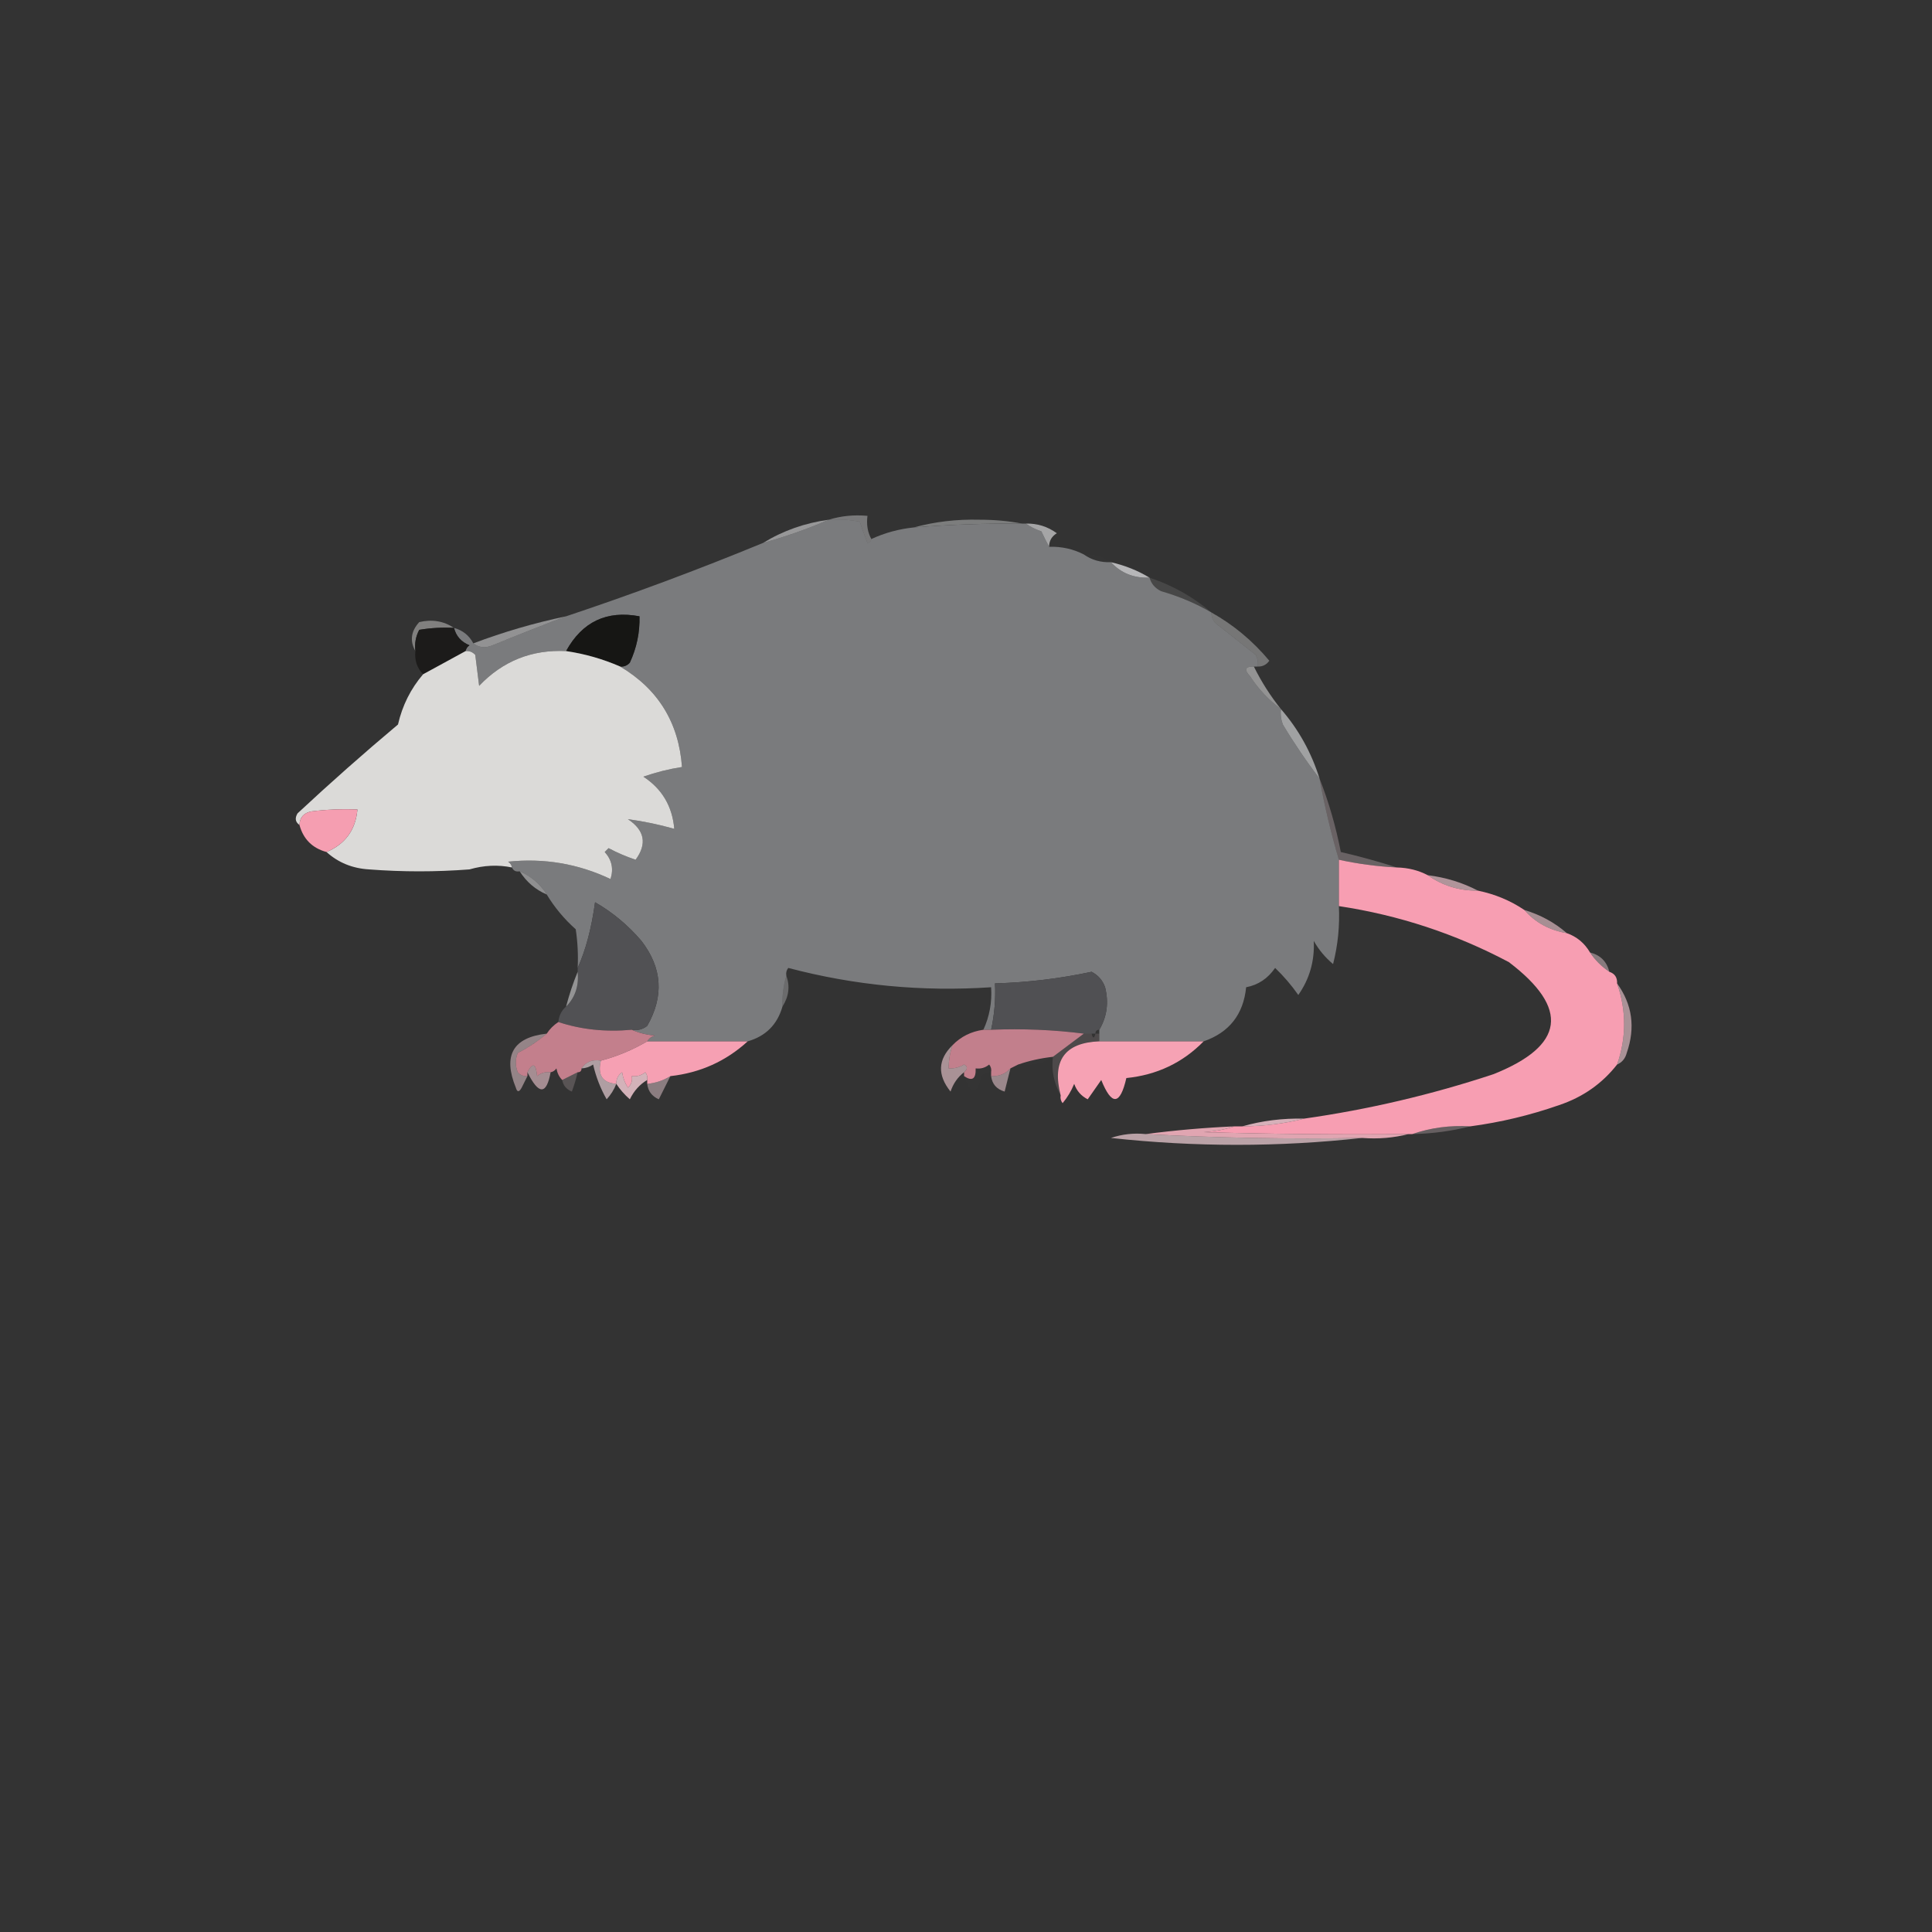 <?xml version="1.0" encoding="UTF-8"?>
<!DOCTYPE svg PUBLIC "-//W3C//DTD SVG 1.1//EN" "http://www.w3.org/Graphics/SVG/1.1/DTD/svg11.dtd">
<svg xmlns="http://www.w3.org/2000/svg" version="1.1" width="500px" height="500px" style="shape-rendering:geometricPrecision; text-rendering:geometricPrecision; image-rendering:optimizeQuality; fill-rule:evenodd; clip-rule:evenodd" xmlns:xlink="http://www.w3.org/1999/xlink">
<rect width="100%" height="100%" fill="#333333" stroke="none"/>
<g><path style="opacity:0.527" fill="#bebfc0" d="M 264.5,135.5 C 255.148,135.434 245.815,135.768 236.5,136.5C 241.925,135.016 247.591,134.349 253.5,134.5C 257.349,134.501 261.016,134.835 264.5,135.5 Z"/></g>
<g><path style="opacity:1" fill="#7a7b7d" d="M 214.5,134.5 C 217.187,134.336 219.854,134.503 222.5,135C 223.103,136.825 223.77,138.659 224.5,140.5C 225.107,140.376 225.44,140.043 225.5,139.5C 228.986,137.894 232.653,136.894 236.5,136.5C 245.815,135.768 255.148,135.434 264.5,135.5C 264.833,135.5 265.167,135.5 265.5,135.5C 266.641,136.339 267.974,137.006 269.5,137.5C 270.172,138.949 270.839,140.282 271.5,141.5C 274.781,141.42 277.781,142.087 280.5,143.5C 282.515,144.924 284.848,145.59 287.5,145.5C 290.131,148.337 293.465,149.67 297.5,149.5C 297.937,151.074 298.937,152.241 300.5,153C 305.147,154.33 309.48,156.163 313.5,158.5C 313.511,160.017 314.177,161.184 315.5,162C 318.642,164.469 321.809,166.969 325,169.5C 325.483,170.448 325.649,171.448 325.5,172.5C 325.167,172.5 324.833,172.5 324.5,172.5C 322.235,172.441 321.902,173.274 323.5,175C 325.673,178.338 328.339,181.171 331.5,183.5C 331.343,184.873 331.51,186.207 332,187.5C 334.942,192.406 338.109,197.072 341.5,201.5C 342.785,208.592 344.452,215.592 346.5,222.5C 346.5,226.5 346.5,230.5 346.5,234.5C 346.75,239.58 346.25,244.58 345,249.5C 342.957,247.792 341.29,245.792 340,243.5C 340.249,248.68 338.915,253.347 336,257.5C 334.237,254.98 332.237,252.647 330,250.5C 328.114,253.242 325.614,254.909 322.5,255.5C 321.795,262.534 318.128,267.201 311.5,269.5C 302.5,269.5 293.5,269.5 284.5,269.5C 284.5,268.833 284.5,268.167 284.5,267.5C 284.5,267.167 284.5,266.833 284.5,266.5C 286.487,263.141 286.987,259.475 286,255.5C 285.363,253.697 284.197,252.364 282.5,251.5C 274.268,253.26 265.935,254.26 257.5,254.5C 257.693,258.566 257.36,262.566 256.5,266.5C 255.833,266.5 255.167,266.5 254.5,266.5C 256.092,263.034 256.758,259.367 256.5,255.5C 238.666,256.697 221.166,255.031 204,250.5C 203.536,251.094 203.369,251.761 203.5,252.5C 202.735,255.096 202.401,257.763 202.5,260.5C 201.167,265.167 198.167,268.167 193.5,269.5C 184.833,269.5 176.167,269.5 167.5,269.5C 167.918,268.778 168.584,268.278 169.5,268C 167.292,267.809 165.292,267.309 163.5,266.5C 164.978,266.762 166.311,266.429 167.5,265.5C 171.884,257.798 171.384,250.465 166,243.5C 162.554,239.452 158.554,236.118 154,233.5C 153.09,240.204 151.59,245.871 149.5,250.5C 149.665,247.15 149.498,243.817 149,240.5C 146.015,237.838 143.515,234.838 141.5,231.5C 139.761,228.757 137.427,226.757 134.5,225.5C 133.508,225.672 132.842,225.338 132.5,224.5C 132.389,223.883 132.056,223.383 131.5,223C 140.812,222.031 149.646,223.531 158,227.5C 158.839,224.86 158.339,222.527 156.5,220.5C 156.833,220.167 157.167,219.833 157.5,219.5C 159.751,220.695 162.085,221.695 164.5,222.5C 167.509,218.374 166.842,214.874 162.5,212C 166.554,212.55 170.554,213.384 174.5,214.5C 173.998,208.655 171.332,204.155 166.5,201C 169.777,199.857 173.11,199.023 176.5,198.5C 175.661,187.009 170.327,178.342 160.5,172.5C 161.496,172.586 162.329,172.252 163,171.5C 164.772,167.687 165.605,163.687 165.5,159.5C 157.02,157.906 150.687,160.906 146.5,168.5C 137.615,168.072 130.115,171.072 124,177.5C 123.667,174.833 123.333,172.167 123,169.5C 122.329,168.748 121.496,168.414 120.5,168.5C 120.611,167.883 120.944,167.383 121.5,167C 119.365,166.124 118.031,164.624 117.5,162.5C 119.754,163.124 121.421,164.457 122.5,166.5C 123.946,167.613 125.613,167.78 127.5,167C 133.876,164.38 140.209,161.88 146.5,159.5C 163.658,153.778 180.658,147.445 197.5,140.5C 203.363,138.88 209.03,136.88 214.5,134.5 Z"/></g>
<g><path style="opacity:0.425" fill="#d9d9da" d="M 214.5,134.5 C 217.625,133.521 220.958,133.187 224.5,133.5C 224.205,135.735 224.539,137.735 225.5,139.5C 225.44,140.043 225.107,140.376 224.5,140.5C 223.77,138.659 223.103,136.825 222.5,135C 219.854,134.503 217.187,134.336 214.5,134.5 Z"/></g>
<g><path style="opacity:0.757" fill="#b8b8b9" d="M 214.5,134.5 C 209.03,136.88 203.363,138.88 197.5,140.5C 202.667,137.332 208.334,135.332 214.5,134.5 Z"/></g>
<g><path style="opacity:0.769" fill="#c7c7c8" d="M 265.5,135.5 C 268.471,135.435 271.138,136.269 273.5,138C 272.177,138.816 271.511,139.983 271.5,141.5C 270.839,140.282 270.172,138.949 269.5,137.5C 267.974,137.006 266.641,136.339 265.5,135.5 Z"/></g>
<g><path style="opacity:0.012" fill="#dedfdf" d="M 280.5,143.5 C 283.152,143.41 285.485,144.076 287.5,145.5C 284.848,145.59 282.515,144.924 280.5,143.5 Z"/></g>
<g><path style="opacity:0.961" fill="#bbbbbd" d="M 287.5,145.5 C 291.116,146.314 294.449,147.648 297.5,149.5C 293.465,149.67 290.131,148.337 287.5,145.5 Z"/></g>
<g><path style="opacity:0.125" fill="#d3d3d4" d="M 297.5,149.5 C 303.489,151.491 308.823,154.491 313.5,158.5C 309.48,156.163 305.147,154.33 300.5,153C 298.937,152.241 297.937,151.074 297.5,149.5 Z"/></g>
<g><path style="opacity:1" fill="#161614" d="M 160.5,172.5 C 156.013,170.545 151.346,169.212 146.5,168.5C 150.687,160.906 157.02,157.906 165.5,159.5C 165.605,163.687 164.772,167.687 163,171.5C 162.329,172.252 161.496,172.586 160.5,172.5 Z"/></g>
<g><path style="opacity:0.6" fill="#b5b4b3" d="M 117.5,162.5 C 114.482,162.335 111.482,162.502 108.5,163C 107.594,164.699 107.261,166.533 107.5,168.5C 106.021,165.857 106.354,163.357 108.5,161C 111.817,160.219 114.817,160.719 117.5,162.5 Z"/></g>
<g><path style="opacity:1" fill="#1c1b1a" d="M 117.5,162.5 C 118.031,164.624 119.365,166.124 121.5,167C 120.944,167.383 120.611,167.883 120.5,168.5C 116.833,170.5 113.167,172.5 109.5,174.5C 107.926,172.898 107.259,170.898 107.5,168.5C 107.261,166.533 107.594,164.699 108.5,163C 111.482,162.502 114.482,162.335 117.5,162.5 Z"/></g>
<g><path style="opacity:0.675" fill="#bfbfc1" d="M 146.5,159.5 C 140.209,161.88 133.876,164.38 127.5,167C 125.613,167.78 123.946,167.613 122.5,166.5C 130.31,163.547 138.31,161.214 146.5,159.5 Z"/></g>
<g><path style="opacity:0.427" fill="#d0d1d1" d="M 313.5,158.5 C 319.191,161.678 324.191,165.845 328.5,171C 327.756,172.039 326.756,172.539 325.5,172.5C 325.649,171.448 325.483,170.448 325,169.5C 321.809,166.969 318.642,164.469 315.5,162C 314.177,161.184 313.511,160.017 313.5,158.5 Z"/></g>
<g><path style="opacity:1" fill="#dbdad8" d="M 120.5,168.5 C 121.496,168.414 122.329,168.748 123,169.5C 123.333,172.167 123.667,174.833 124,177.5C 130.115,171.072 137.615,168.072 146.5,168.5C 151.346,169.212 156.013,170.545 160.5,172.5C 170.327,178.342 175.661,187.009 176.5,198.5C 173.11,199.023 169.777,199.857 166.5,201C 171.332,204.155 173.998,208.655 174.5,214.5C 170.554,213.384 166.554,212.55 162.5,212C 166.842,214.874 167.509,218.374 164.5,222.5C 162.085,221.695 159.751,220.695 157.5,219.5C 157.167,219.833 156.833,220.167 156.5,220.5C 158.339,222.527 158.839,224.86 158,227.5C 149.646,223.531 140.812,222.031 131.5,223C 132.056,223.383 132.389,223.883 132.5,224.5C 128.896,223.755 125.229,223.922 121.5,225C 112.833,225.667 104.167,225.667 95.5,225C 91.201,224.741 87.534,223.241 84.5,220.5C 89.363,218.443 92.03,214.776 92.5,209.5C 88.486,209.334 84.486,209.501 80.5,210C 78.574,210.422 77.574,211.589 77.5,213.5C 76.427,212.749 76.26,211.749 77,210.5C 85.479,202.598 94.145,194.932 103,187.5C 104.126,182.582 106.292,178.248 109.5,174.5C 113.167,172.5 116.833,170.5 120.5,168.5 Z"/></g>
<g><path style="opacity:0.671" fill="#c1c2c2" d="M 324.5,172.5 C 326.439,176.434 328.772,180.101 331.5,183.5C 328.339,181.171 325.673,178.338 323.5,175C 321.902,173.274 322.235,172.441 324.5,172.5 Z"/></g>
<g><path style="opacity:0.804" fill="#bbbcbd" d="M 331.5,183.5 C 336.061,188.75 339.394,194.75 341.5,201.5C 338.109,197.072 334.942,192.406 332,187.5C 331.51,186.207 331.343,184.873 331.5,183.5 Z"/></g>
<g><path style="opacity:1" fill="#f59eb1" d="M 84.5,220.5 C 80.833,219.5 78.5,217.167 77.5,213.5C 77.574,211.589 78.574,210.422 80.5,210C 84.486,209.501 88.486,209.334 92.5,209.5C 92.03,214.776 89.363,218.443 84.5,220.5 Z"/></g>
<g><path style="opacity:0.999" fill="#f79eb2" d="M 346.5,222.5 C 351.405,223.572 356.405,224.238 361.5,224.5C 364.428,224.565 367.095,225.232 369.5,226.5C 373.307,229.207 377.64,230.54 382.5,230.5C 386.901,231.406 390.901,233.072 394.5,235.5C 397.327,238.752 400.993,240.752 405.5,241.5C 408.089,242.419 410.089,244.086 411.5,246.5C 412.785,248.452 414.451,250.118 416.5,251.5C 417.906,251.973 418.573,252.973 418.5,254.5C 420.928,261.548 420.928,268.548 418.5,275.5C 414.617,280.454 409.617,283.954 403.5,286C 396.01,288.623 388.344,290.456 380.5,291.5C 375.234,291.189 370.234,291.855 365.5,293.5C 365.167,293.5 364.833,293.5 364.5,293.5C 346.83,293.667 329.164,293.5 311.5,293C 314.365,292.817 317.031,292.317 319.5,291.5C 320.167,291.5 320.833,291.5 321.5,291.5C 327.051,291.473 332.384,290.806 337.5,289.5C 354.138,287.138 370.471,283.304 386.5,278C 404.932,270.645 406.265,260.978 390.5,249C 376.688,241.674 362.022,236.841 346.5,234.5C 346.5,230.5 346.5,226.5 346.5,222.5 Z"/></g>
<g><path style="opacity:0.29" fill="#efd7dc" d="M 341.5,201.5 C 343.887,207.551 345.72,213.885 347,220.5C 351.975,221.655 356.808,222.988 361.5,224.5C 356.405,224.238 351.405,223.572 346.5,222.5C 344.452,215.592 342.785,208.592 341.5,201.5 Z"/></g>
<g><path style="opacity:0.588" fill="#d0d0d1" d="M 134.5,225.5 C 137.427,226.757 139.761,228.757 141.5,231.5C 138.573,230.243 136.239,228.243 134.5,225.5 Z"/></g>
<g><path style="opacity:0.627" fill="#faced7" d="M 369.5,226.5 C 374.165,227.078 378.499,228.411 382.5,230.5C 377.64,230.54 373.307,229.207 369.5,226.5 Z"/></g>
<g><path style="opacity:1" fill="#515154" d="M 163.5,266.5 C 156.745,267.123 150.412,266.456 144.5,264.5C 144.66,262.847 145.326,261.514 146.5,260.5C 148.851,258.159 149.851,255.159 149.5,251.5C 149.5,251.167 149.5,250.833 149.5,250.5C 151.59,245.871 153.09,240.204 154,233.5C 158.554,236.118 162.554,239.452 166,243.5C 171.384,250.465 171.884,257.798 167.5,265.5C 166.311,266.429 164.978,266.762 163.5,266.5 Z"/></g>
<g><path style="opacity:0.58" fill="#fbd1da" d="M 394.5,235.5 C 398.655,236.742 402.322,238.742 405.5,241.5C 400.993,240.752 397.327,238.752 394.5,235.5 Z"/></g>
<g><path style="opacity:0.424" fill="#fcdfe5" d="M 411.5,246.5 C 414.167,247.167 415.833,248.833 416.5,251.5C 414.451,250.118 412.785,248.452 411.5,246.5 Z"/></g>
<g><path style="opacity:1" fill="#505053" d="M 284.5,266.5 C 283.833,266.5 283.5,266.833 283.5,267.5C 283.167,267.5 282.833,267.5 282.5,267.5C 281.833,267.5 281.167,267.5 280.5,267.5C 272.684,266.508 264.684,266.174 256.5,266.5C 257.36,262.566 257.693,258.566 257.5,254.5C 265.935,254.26 274.268,253.26 282.5,251.5C 284.197,252.364 285.363,253.697 286,255.5C 286.987,259.475 286.487,263.141 284.5,266.5 Z"/></g>
<g><path style="opacity:0.824" fill="#a8a8a9" d="M 149.5,251.5 C 149.851,255.159 148.851,258.159 146.5,260.5C 147.331,257.341 148.331,254.341 149.5,251.5 Z"/></g>
<g><path style="opacity:0.322" fill="#e1e1e2" d="M 203.5,252.5 C 204.491,255.244 204.157,257.911 202.5,260.5C 202.401,257.763 202.735,255.096 203.5,252.5 Z"/></g>
<g><path style="opacity:0.594" fill="#fbd3db" d="M 418.5,254.5 C 422.445,259.95 423.278,265.95 421,272.5C 420.623,273.942 419.79,274.942 418.5,275.5C 420.928,268.548 420.928,261.548 418.5,254.5 Z"/></g>
<g><path style="opacity:1" fill="#c37f8c" d="M 144.5,264.5 C 150.412,266.456 156.745,267.123 163.5,266.5C 165.292,267.309 167.292,267.809 169.5,268C 168.584,268.278 167.918,268.778 167.5,269.5C 163.723,271.722 159.723,273.389 155.5,274.5C 153.302,274.12 151.635,274.787 150.5,276.5C 150.5,277.167 150.167,277.5 149.5,277.5C 148.167,278.167 146.833,278.833 145.5,279.5C 144.732,278.737 144.232,277.737 144,276.5C 143.617,277.056 143.117,277.389 142.5,277.5C 141.178,277.33 140.011,277.663 139,278.5C 138.701,275.202 137.867,274.868 136.5,277.5C 136.5,277.833 136.5,278.167 136.5,278.5C 135.504,278.586 134.671,278.252 134,277.5C 133.333,275.833 133.333,274.167 134,272.5C 136.74,271.101 139.24,269.434 141.5,267.5C 142.272,266.306 143.272,265.306 144.5,264.5 Z"/></g>
<g><path style="opacity:0.999" fill="#c27f8c" d="M 254.5,266.5 C 255.167,266.5 255.833,266.5 256.5,266.5C 264.684,266.174 272.684,266.508 280.5,267.5C 277.833,269.5 275.167,271.5 272.5,273.5C 269.311,273.858 266.311,274.525 263.5,275.5C 262.833,275.833 262.167,276.167 261.5,276.5C 260.18,277.942 258.514,278.608 256.5,278.5C 256.5,278.167 256.5,277.833 256.5,277.5C 256.631,276.761 256.464,276.094 256,275.5C 254.989,276.337 253.822,276.67 252.5,276.5C 252.598,279.248 251.598,279.914 249.5,278.5C 249.5,278.167 249.5,277.833 249.5,277.5C 250.463,276.637 250.463,275.97 249.5,275.5C 248.264,276.246 246.93,276.579 245.5,276.5C 245.517,274.435 245.85,272.435 246.5,270.5C 248.651,268.282 251.318,266.948 254.5,266.5 Z"/></g>
<g><path style="opacity:1" fill="#f6a0b3" d="M 167.5,269.5 C 176.167,269.5 184.833,269.5 193.5,269.5C 187.871,274.645 181.204,277.645 173.5,278.5C 171.685,279.63 169.685,280.296 167.5,280.5C 167.5,280.167 167.5,279.833 167.5,279.5C 167.631,278.761 167.464,278.094 167,277.5C 165.989,278.337 164.822,278.67 163.5,278.5C 163.719,279.675 163.386,280.675 162.5,281.5C 161.719,280.271 161.219,278.938 161,277.5C 159.961,278.244 159.461,279.244 159.5,280.5C 155.932,280.241 154.599,278.241 155.5,274.5C 159.723,273.389 163.723,271.722 167.5,269.5 Z"/></g>
<g><path style="opacity:0.993" fill="#f7a3b5" d="M 284.5,269.5 C 293.5,269.5 302.5,269.5 311.5,269.5C 306.083,275.033 299.417,278.2 291.5,279C 289.878,286.06 287.711,286.227 285,279.5C 283.833,281.167 282.667,282.833 281.5,284.5C 279.803,283.636 278.637,282.303 278,280.5C 277.252,282.332 276.252,283.999 275,285.5C 274.536,284.906 274.369,284.239 274.5,283.5C 272.186,274.51 275.52,269.843 284.5,269.5 Z"/></g>
<g><path style="opacity:0.137" fill="#f6dadf" d="M 280.5,267.5 C 281.167,267.5 281.833,267.5 282.5,267.5C 282.833,268.833 283.167,268.833 283.5,267.5C 283.833,267.5 284.167,267.5 284.5,267.5C 284.5,268.167 284.5,268.833 284.5,269.5C 275.52,269.843 272.186,274.51 274.5,283.5C 272.729,280.241 272.062,276.908 272.5,273.5C 275.167,271.5 277.833,269.5 280.5,267.5 Z"/></g>
<g><path style="opacity:0.667" fill="#e3c1c7" d="M 246.5,270.5 C 245.85,272.435 245.517,274.435 245.5,276.5C 246.93,276.579 248.264,276.246 249.5,275.5C 250.463,275.97 250.463,276.637 249.5,277.5C 247.864,278.749 246.697,280.416 246,282.5C 242.551,278.21 242.718,274.21 246.5,270.5 Z"/></g>
<g><path style="opacity:0.006" fill="#f6ebed" d="M 272.5,273.5 C 269.877,275.265 266.877,275.932 263.5,275.5C 266.311,274.525 269.311,273.858 272.5,273.5 Z"/></g>
<g><path style="opacity:0.537" fill="#e7cacf" d="M 141.5,267.5 C 139.24,269.434 136.74,271.101 134,272.5C 133.333,274.167 133.333,275.833 134,277.5C 134.671,278.252 135.504,278.586 136.5,278.5C 136.013,279.473 135.513,280.473 135,281.5C 134.346,282.696 133.846,282.696 133.5,281.5C 130.091,273.145 132.758,268.479 141.5,267.5 Z"/></g>
<g><path style="opacity:0.8" fill="#fbd2db" d="M 167.5,279.5 C 165.567,280.642 164.067,282.308 163,284.5C 161.595,283.269 160.429,281.936 159.5,280.5C 159.461,279.244 159.961,278.244 161,277.5C 161.219,278.938 161.719,280.271 162.5,281.5C 163.386,280.675 163.719,279.675 163.5,278.5C 164.822,278.67 165.989,278.337 167,277.5C 167.464,278.094 167.631,278.761 167.5,279.5 Z"/></g>
<g><path style="opacity:0.576" fill="#e5c5cb" d="M 261.5,276.5 C 261.005,278.482 260.505,280.482 260,282.5C 257.929,281.897 256.762,280.564 256.5,278.5C 258.514,278.608 260.18,277.942 261.5,276.5 Z"/></g>
<g><path style="opacity:0.659" fill="#e1bcc3" d="M 142.5,277.5 C 141.426,283.392 139.426,283.392 136.5,277.5C 137.867,274.868 138.701,275.202 139,278.5C 140.011,277.663 141.178,277.33 142.5,277.5 Z"/></g>
<g><path style="opacity:0.204" fill="#ecd4d9" d="M 149.5,277.5 C 149.108,279.179 148.608,280.846 148,282.5C 146.583,281.922 145.75,280.922 145.5,279.5C 146.833,278.833 148.167,278.167 149.5,277.5 Z"/></g>
<g><path style="opacity:0.624" fill="#fadfe5" d="M 155.5,274.5 C 154.599,278.241 155.932,280.241 159.5,280.5C 158.928,281.973 158.095,283.307 157,284.5C 155.402,281.702 154.235,278.702 153.5,275.5C 152.583,276.127 151.583,276.461 150.5,276.5C 151.635,274.787 153.302,274.12 155.5,274.5 Z"/></g>
<g><path style="opacity:0.435" fill="#fcdce3" d="M 173.5,278.5 C 172.509,280.482 171.509,282.482 170.5,284.5C 168.712,283.717 167.712,282.384 167.5,280.5C 169.685,280.296 171.685,279.63 173.5,278.5 Z"/></g>
<g><path style="opacity:0.008" fill="#ecd3d7" d="M 256.5,277.5 C 255.504,277.414 254.671,277.748 254,278.5C 252.82,283.519 251.32,283.519 249.5,278.5C 251.598,279.914 252.598,279.248 252.5,276.5C 253.822,276.67 254.989,276.337 256,275.5C 256.464,276.094 256.631,276.761 256.5,277.5 Z"/></g>
<g><path style="opacity:0.816" fill="#fbcdd7" d="M 337.5,289.5 C 332.384,290.806 327.051,291.473 321.5,291.5C 326.598,290.043 331.931,289.376 337.5,289.5 Z"/></g>
<g><path style="opacity:0.255" fill="#fce2e8" d="M 380.5,291.5 C 375.71,292.725 370.71,293.392 365.5,293.5C 370.234,291.855 375.234,291.189 380.5,291.5 Z"/></g>
<g><path style="opacity:0.87" fill="#f9b5c3" d="M 319.5,291.5 C 317.031,292.317 314.365,292.817 311.5,293C 329.164,293.5 346.83,293.667 364.5,293.5C 360.702,294.483 356.702,294.817 352.5,294.5C 333.659,294.83 314.993,294.497 296.5,293.5C 304.133,292.503 311.799,291.837 319.5,291.5 Z"/></g>
<g><path style="opacity:0.671" fill="#fbd8e0" d="M 296.5,293.5 C 314.993,294.497 333.659,294.83 352.5,294.5C 330.983,296.88 309.316,296.88 287.5,294.5C 290.428,293.516 293.428,293.183 296.5,293.5 Z"/></g>
</svg>
